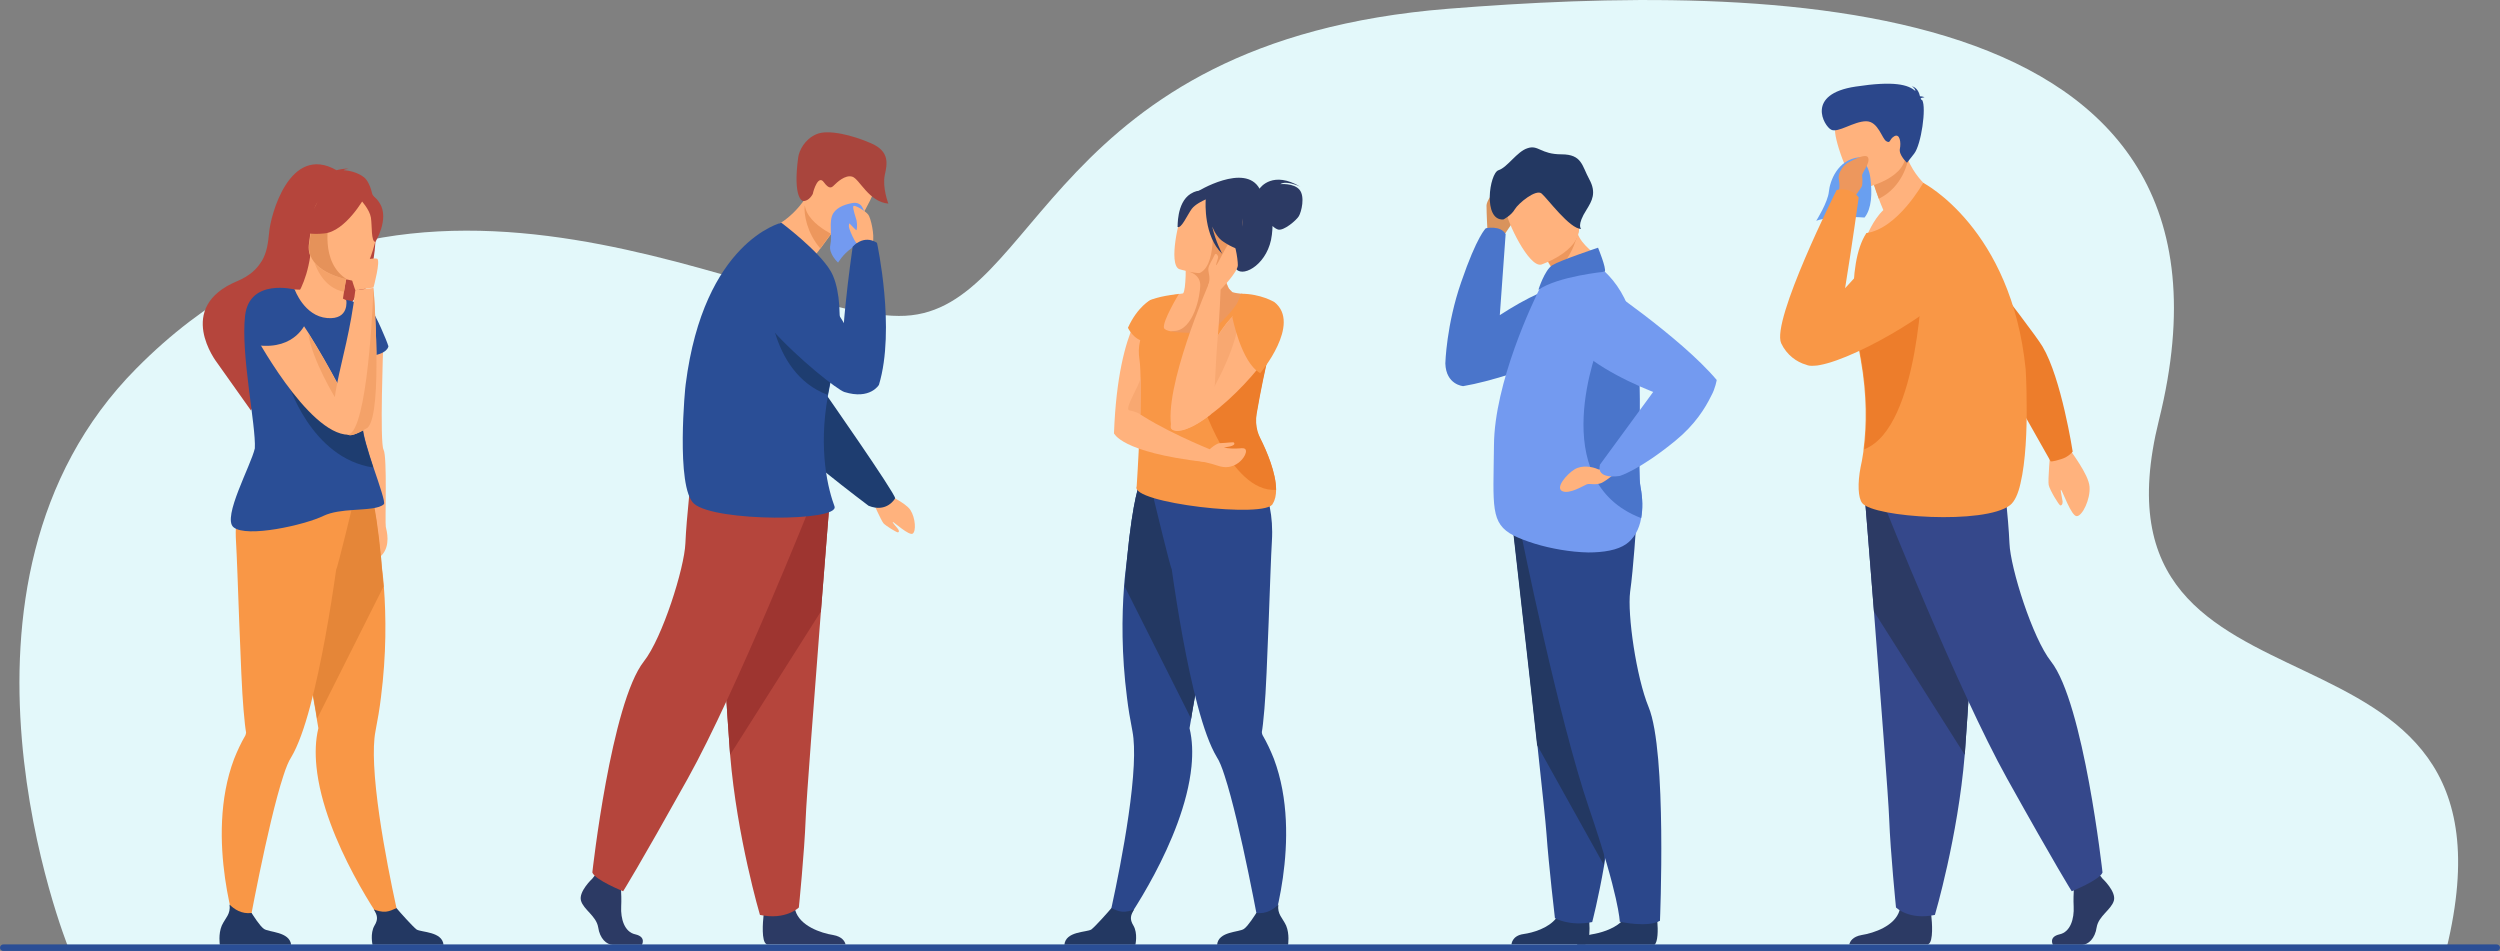<?xml version="1.0" encoding="utf-8"?>
<!-- Generator: Adobe Illustrator 22.1.0, SVG Export Plug-In . SVG Version: 6.00 Build 0)  -->
<svg version="1.1" id="Layer_1" xmlns="http://www.w3.org/2000/svg" xmlns:xlink="http://www.w3.org/1999/xlink" x="0px" y="0px"
	 width="771.1px" height="293.3px" viewBox="0 0 771.1 293.3" style="enable-background:new 0 0 771.1 293.3;" xml:space="preserve"
	>
<rect x="0" y="0" width="771.1" height="293.3" fill="#808080" stroke="none"/>
<style type="text/css">
	.st0{fill:#E3F8FA;}
	.st1{fill:#FFB27D;}
	.st2{fill:#ED975D;}
	.st3{fill:#2B478B;}
	.st4{fill:#699FF0;}
	.st5{fill:#2C3A64;}
	.st6{fill:#35488B;}
	.st7{fill:#ED7D2B;}
	.st8{fill:#F99746;}
	.st9{fill:#233862;}
	.st10{fill:#ED985F;}
	.st11{fill:#F8A871;}
	.st12{fill:#D9935C;}
	.st13{fill:#4A75CB;}
	.st14{fill:#739AF0;}
	.st15{fill:#E58638;}
	.st16{fill:#B5453C;}
	.st17{fill:#F4A269;}
	.st18{fill:#E5925A;}
	.st19{fill:#2A4E96;}
	.st20{fill:#1E3D70;}
	.st21{fill:#9E3530;}
	.st22{fill:#A9453D;}
</style>
<g>
	<path class="st0" d="M21.1,292.3c0,0-45.3-111.9,21-178.7c85.4-86.2,195.7-14.1,237.1-16.2c41.4-2.1,43.7-84.8,167.5-94.7
		c95.7-7.6,252.8-8.2,219.2,126.9c-25.5,102.7,116.3,49.5,88.7,163L21.1,292.3z"/>
	<g>
		<path class="st1" d="M598.9,60.6c0,0-13.8,13-23.2,12.4c0,0,2-5.2,5.2-8.2c-0.6-1.3-1-2.5-1.4-3.5c-1.3-3.5-1.9-5.6-1.9-5.6
			l5.4-7.1l3.7-4.8c0.4,2.1,1,3.9,1.8,5.5C592.2,57.7,598.9,60.6,598.9,60.6z"/>
		<path class="st2" d="M588.5,49.4c0,0-1.4,8.2-9,11.9c-1.3-3.5-1.9-5.6-1.9-5.6l5.4-7.1C586.5,48.7,588.5,49.4,588.5,49.4z"/>
		<path class="st1" d="M574.8,58c0,0,14.8-3,12.8-12.1c-2-9.2-1.4-15.7-10.9-14.2c-9.5,1.5-10.6,5.4-10.7,8.6
			C565.9,43.5,570.9,58.6,574.8,58z"/>
		<path class="st3" d="M592.4,30.4c0.1-0.2,0.4-0.3,1.2-0.4c0,0-0.6-0.3-1.4-0.3c-0.2-1-0.9-2.8-2.6-3.1c0,0,1,0.4,1.2,1.5
			c-2.2-2-6.6-3.2-18.4-1.4c-15.6,2.3-9.8,12.2-7.6,13.3c2.1,1.1,7-2.6,10.8-2.6c3.8,0,4.9,5.6,6.3,6.2c1.3,0.7,0.7-0.6,2.4-1.6
			c1.7-0.9,2.1,2,1.7,3.9c-0.4,1.9,2.2,4.3,2.2,4.3s0,0,2.2-2.8c2.2-2.8,3.8-14.2,2.5-16.5C592.6,30.8,592.5,30.6,592.4,30.4z"/>
		<path class="st4" d="M573.5,48.5c0,0,2.8,1.7,3.4,6.4c0.6,4.7,0.4,9.5-1.8,12.2c0,0-10-0.8-14.9,1c0,0,3.6-5.7,3.9-9
			C564.4,56,566.7,49.2,573.5,48.5z"/>
		<g>
			<path class="st5" d="M648.5,271c0,0,4.3,4,3.5,6.8c-0.8,2.8-4.7,4.7-5.3,8.2c-0.5,3.5-2.6,5.4-4.5,5.4c-1.9,0-9,0-9,0
				s-1.4-2.4,2-3.2c3.4-0.7,4.6-4.8,4.4-8.6c-0.2-3.8,0.3-8.8,0.3-8.8l7.1-1.7L648.5,271z"/>
			<path class="st5" d="M594.8,291.2c0,0-0.1,0-0.1,0.1h-24.3c0.2-0.9,1-2.4,3.8-2.9c3.8-0.6,10.3-2.8,11.7-7.6
				c0-0.2,0.1-0.3,0.1-0.5c1.2-5.1,9.6,1.6,9.6,1.6s0,0.2,0.1,0.6C595.9,284.3,596.4,290.4,594.8,291.2z"/>
			<path class="st6" d="M575.2,153.5c0,0,1.3,15.9,2.8,35.1c2,26,4.5,58,4.7,64c0.4,10.5,2.1,27.3,2.1,27.3s4,4,12,2.3
				c0,0,7.1-24,9.2-49.4c0-0.4,0.1-0.8,0.1-1.3c1.9-25.8,4.8-80.3,4.8-80.3L575.2,153.5z"/>
			<path class="st5" d="M575.2,153.5c0,0,1.3,15.9,2.8,35.1l28,44.2c0-0.4,0.1-0.8,0.1-1.3c1.9-25.8,4.8-80.3,4.8-80.3L575.2,153.5z
				"/>
			<path class="st6" d="M581,155.4c0,0,23,57.7,38.1,84.8c15.1,27.1,19.9,34.7,19.9,34.7s8.7-3.5,9.5-5.8c0,0-5.8-52.3-15.9-65.1
				c-5.7-7.2-12.5-28.8-12.8-36.4c-0.3-7.6-2-22.5-2-22.5L581,155.4z"/>
		</g>
		<g>
			<path class="st1" d="M632.4,139.2c0,0-0.8,9-0.5,10.4c0.3,1.5,3.2,6.3,3.6,6.3c0.4,0,0.7-0.3,0.7-1.2c-0.1-0.9-0.8-3.8-0.5-3.6
				c0.4,0.1,3.2,8.3,4.9,8.1c1.7-0.1,4.2-5.2,3.9-9.1c-0.3-3.9-5.9-10.9-6.1-11.6C637.2,133.1,632.4,139.2,632.4,139.2z"/>
			<path class="st7" d="M635.8,141.6c-2.8,0.9-3.3,0.7-3.3,0.7S618.4,117.3,617,115c-1.4-2.3-29.7-28-29.7-28l6.9-26.9
				c0,0,32.3,40.9,35.8,46.8c5.8,9.7,9.3,32.4,9.3,32.4S638.1,140.9,635.8,141.6z"/>
		</g>
		<path class="st8" d="M623.2,149.1c-0.7,3.2-1.8,5.6-3.2,6.7c-7.8,6.1-42,3.8-45.6-0.6c-1.3-1.6-1.5-6.1-0.5-11.2
			c0.3-1.2,0.5-2.5,0.7-3.8c0.1-0.6,0.2-1.1,0.2-1.7c0.9-7.2,1.1-16.4-0.9-27.7c-0.2-0.9-0.3-1.8-0.5-2.8c-0.3-1.3-0.5-2.5-0.7-3.8
			c-0.6-3.5-0.9-7.1-1-10.5c-0.3-9,0.9-17.1,3.9-21.7c0,0,0,0,0-0.1c9.7-1.3,17.6-15.5,17.6-15.5s27.2,14,31.6,57.5
			c0,0,0.3,4.7,0.3,11C625.2,132.5,624.8,142.4,623.2,149.1z"/>
		<path class="st7" d="M593,84.1c0,0-0.8,47.5-17.8,54.4c-0.1,0-0.1,0.1-0.2,0.1c0.9-7.2,1.1-16.4-0.9-27.7
			c-0.2-0.9-0.3-1.8-0.5-2.8c-0.3-1.3-0.5-2.5-0.7-3.8C577.3,95.1,584.2,87,593,84.1z"/>
		<path class="st2" d="M566.9,59.6c0,0,0.8-1.4,0.3-4.1c-0.5-2.7,2-4.9,2.6-5.2c0.9-0.3,3.8,1.6,4.3,2.7c0.4,1.1,0.5,3.9,0.1,4.6
			c-0.4,0.7-2.5,3.6-2.5,3.6L566.9,59.6z"/>
		<path class="st8" d="M594.8,65.6c0,0-9.1,4.8-25.7,23.3c2.2-13.5,4.2-28,4.2-28s-2.4-3.4-6.8-2.3c0,0-20.3,40.4-17.1,47.3
			c1.7,3.6,4.8,5.8,7.7,6.6c0.6,0.3,1.5,0.4,2.5,0.3c0.6,0,1.2-0.1,1.7-0.2c12.1-2.2,40.8-19.3,43.5-27.2
			C608.1,76.2,607.3,62.3,594.8,65.6z"/>
		<path class="st2" d="M569.8,50.3c0,0,5.7-3.4,6.4-1.7c0.7,1.7-1.8,4.5-1.9,5.6C574.2,55.3,569.8,50.3,569.8,50.3z"/>
	</g>
	<g>
		<path class="st1" d="M354.9,92.5c0,0-10,6.3-11.3,41.1c0,0,3.7,3.8,10.5-5.1c6.8-8.9,9.6-37.9,9.6-37.9L354.9,92.5z"/>
		<path class="st3" d="M341.9,284.1l4.4,1.6c0,0,18.9-26.2,21.2-49.3c0.4-4.1,0.3-8.1-0.6-11.8c0,0,0.2-1.1,0.5-2.9
			c0.1-0.9,0.3-1.9,0.5-3.1c0.6-3.5,1.5-8.3,2.4-13.8c2.2-12.6,5.1-28.8,7.3-40.6l-1.2-0.4l-12.7-4.1l-2.6-8.3l-9.5-2.5
			c0,0-2.1,4.1-4,23.6c-0.3,2.6-0.7,5.4-0.9,8.4c-0.7,9.3-0.8,20.9,0.9,34.2c0.4,3.4,1,6.9,1.7,10.5c0.5,2.6,0.6,6.2,0.4,10.4
			C348.8,254.7,341.9,284.1,341.9,284.1z"/>
		<path class="st9" d="M346.9,180.9l20.5,40.8c0.1-0.9,0.3-1.9,0.5-3.1c0.6-3.5,1.5-8.3,2.4-13.8c2.2-12.6,5.1-28.8,7.3-40.6
			l-1.2-0.4l-12.7-4.1l-2.6-8.3l-9.5-2.5c0,0-2.1,4.1-4,23.6C347.4,175,347.1,177.8,346.9,180.9z"/>
		<path class="st3" d="M355.9,154l0.5-4.1c8,2.1,29.2-5.9,29.2-5.9s7.7,6.8,6.7,23c-0.5,7.9-1.4,41.6-2.3,51.6
			c-0.3,3.6-0.6,6.2-0.8,7.2c0,0,0,0,0,0c0,0.3,0.1,0.6,0.2,0.9c1.4,2.4,2.5,4.8,3.5,7.3c9.3,24.7-1.4,55-1.4,55l-2.8-1.1
			c0,0-6.1-33.8-11-48.7c-0.8-2.5-1.6-4.5-2.4-5.7c-2.1-3.5-4.1-9.1-5.9-15.9c-3.4-12.7-6.2-29.3-8-42.1
			C361.1,175.6,355.9,154,355.9,154z"/>
		<path class="st1" d="M387.2,92.4C387.2,92.4,387.2,92.5,387.2,92.4c-2.1,5.8-6.2,13.4-13.9,14.7c-2.3,0.4-5,0.2-8-0.8
			c-3.5-1.2-6.2-2.7-8.3-4.5c2.9-6.2,6.5-10.9,6.6-11.1c0,0,0,0,0,0s0.5-0.1,1.3-0.2c0.5-0.5,0.7-2.9,0.8-5.4
			c0.1-3.2-0.1-6.5-0.1-6.5l10.8-1.8l0.6-0.1c-0.1,3.3,0.2,6.1,0.7,8.3c0.3,1.6,0.8,2.8,1.2,3.7c0.3,0.7,0.7,1.2,1,1.5
			c0.9,0.5,1.8,0.6,2.8,0.5C383.8,90.5,385.5,91.2,387.2,92.4C387.2,92.4,387.2,92.4,387.2,92.4z"/>
		<path class="st10" d="M387.2,92.4c-1.7-1.2-3.3-1.7-4.3-1.8c-0.9-0.1-1.9-0.2-2.8-0.5c0,0-0.1-0.1-0.1-0.1c0,0,0,0-0.1-0.1
			c0,0,0-0.1-0.1-0.1c0,0,0-0.1-0.1-0.1c0,0,0-0.1-0.1-0.1c0,0,0-0.1-0.1-0.1c0,0-0.1-0.1-0.1-0.1c0,0,0-0.1-0.1-0.1
			c0,0-0.1-0.1-0.1-0.1c0,0,0-0.1-0.1-0.1c0,0,0-0.1-0.1-0.1c-0.1-0.1-0.1-0.2-0.2-0.4h0c-0.5-0.9-0.9-2.2-1.2-3.7
			c-3.8-1.2-8.5-1.9-10.9-1.1c0,0,3.3,0.7,3.5,3.9c0.1,3.2-2,14.2-8.1,14.4c-4,0.1,3.7,4.2,11.1,5.1c7.6-1.3,11.8-8.8,13.8-14.6
			C387.2,92.5,387.2,92.4,387.2,92.4z"/>
		<path class="st8" d="M393.6,151.1c0,1.6-0.3,3.1-1,4.2c-1.5,4.8-44.4-0.2-42-5.3c0,0,2.1-31.5,0.8-39.6c0-0.3-0.1-0.6-0.1-0.9
			c-0.7-7.7,6.3-13.8,3.5-16.9c0,0,2.5-1.3,8.8-1.9c0,0,0,0,0,0c-0.2,0.3-5,8.3-4.6,10.4c0.4,2.1,13.8,1.8,15.1,0.6
			c1-0.9,7.3-6.4,8.4-10.1c0.2-0.6,0.2-0.9,0.2-0.9s6.5,0.9,9.7,3.3c0,0-2.2,2.6-3.7,5.8c-0.1,0.3-0.3,0.6-0.4,0.9
			c-0.3,0.7-0.5,1.3-0.6,2c-0.2,0.9,0,1.8,0.5,2.7c0.5,0.9,1.1,1.8,1.9,2.8c0.3,0.3,0.4,0.4,0.6,0.4c0.2,0.1,0.3,0.1,0.6,0.5
			c-1,4-2.6,11.5-3.8,18.6c-0.3,1.8-0.2,3.6,0.3,5.4c0.2,0.7,0.5,1.4,0.8,2C390.7,139.1,393.6,145.9,393.6,151.1z"/>
		<path class="st5" d="M388.5,58.2c0.3-0.5,4.2-5.6,12.6-0.6c0,0-4.3-2.1-6.2-0.8c0,0,4.1-0.4,5.9,1.7c1.8,2.1,0.6,6.9-0.2,8.2
			c-0.8,1.3-4.7,4.6-6.4,4.1c-0.6-0.2-1.2-0.6-1.7-1.1c0,0.8-0.1,1.7-0.2,2.7c-1,8.8-8.6,13.2-10.9,10.7c-1.5-1.6-3.9,1.1-3.9,1.1
			l-8.3-25C369.2,59.1,384,50.1,388.5,58.2z"/>
		<path class="st1" d="M383,70.5c-0.5,2.5-1.9,5.4-3.1,8.9c-2,5.8-8.9,5.3-13.1,4.4c0,0,0,0,0,0c-1.8-0.4-3.1-0.8-3.1-0.8
			c-3.4-1.5-0.1-16,1.5-18.6c1.6-2.6,4.4-5.2,12.8-1.8C382.9,64.6,383.7,67.1,383,70.5z"/>
		<path class="st9" d="M375.4,291.4h21.9c0,0,0.5-3.3-0.6-5.9c-1.1-2.4-2.8-3.5-2.4-6.5c-1.4,1.4-3.7,3-6.8,2.6
			c-0.4,0.6-2.5,4-3.8,4.9C382.2,287.6,375.8,287.2,375.4,291.4z"/>
		<path class="st9" d="M328.3,291.4h21.9c0,0,0.8-3.5-0.6-5.9c-1.3-2.1-0.8-3.3,0.2-5c-1,0.4-2.3,0.8-3.7,0.7
			c-1.1-0.1-2.2-0.6-3.3-1.1c-0.9,1.1-5,5.7-6.2,6.6C335.1,287.6,328.7,287.2,328.3,291.4z"/>
		<path class="st10" d="M382.1,71.2c-0.4,2.5-1.5,5.4-2.5,8.9c-1.6,5.8-7.2,5.3-10.5,4.4c6.7-1.3,4.7-17.2,4.7-17.2
			C376.6,66.5,379.6,68.2,382.1,71.2z"/>
		<path class="st7" d="M393.6,151.1c-14.3,0.9-23.3-28.3-23.3-28.3s14.4-13.8,19.9-14.6c0.3,0.3,0.4,0.4,0.6,0.4
			c0.2,0.1,0.3,0.1,0.6,0.5c-1,4-2.6,11.5-3.8,18.6c-0.3,1.8-0.2,3.6,0.3,5.4c0.2,0.7,0.5,1.4,0.8,2
			C390.7,139.1,393.6,145.9,393.6,151.1z"/>
		<path class="st1" d="M382.3,138.3c-1.4,0.1-3.5,0.1-4.8-0.3c0,0,4-0.3,3.1-1.5c-0.2-0.2-2.1,0.1-4.4,0.2c-0.9,0-3.2,1.8-3,1.9
			c-1.6-0.1-3-0.8-3.5-0.9c-0.1,0-0.2,0-0.2,0l-1.2,4.2c0,0,0.3,0.1,0.8,0.1c1.3,0.3,4.1,0.8,6.7,1.7c3.7,1.2,6.2-0.7,7.3-2
			c0.7-0.8,1.3-1.9,1.2-2.7C384.2,138.1,383.1,138.2,382.3,138.3z"/>
		<path class="st1" d="M376.5,89.3c0,0,5.3-5.4,5.3-7.5c0-2.1-1-8.1-2.1-7.6c-1,0.5-4.4,8-4.6,7.6c-0.1-0.4,0.7-2,0.6-2.7
			c-0.1-0.3-0.7-1.5-1.2-0.2c-0.5,1.2-1.7,2.8-1.8,4c-0.1,1.3,0.9,2.8-0.1,5.2L376.5,89.3z"/>
		<path class="st5" d="M367.2,59.8c2.9-1.8,4.3-0.7,4.9,0.3c8.7-1.5,11.4,6,11.4,6c-1.1,6.3,2,11.2,2,11.2s-3,0.7-8.1-2.7
			c-1.6-1-2.7-2.8-3.5-4.7c1,4.6,3.1,8.4,3.1,8.4c-5.7-5.4-5.2-15.7-5.1-16.8c-1.1,0.5-3.2,1.5-4.3,2.9c-1.4,1.9-3.2,6.2-4.4,5.6
			C363.3,70.2,362.8,62.6,367.2,59.8z"/>
		<path class="st1" d="M343.6,133.6c0,0,1.9,5.9,28,8.9l1.6-3.9c0,0-15.7-6.3-24.1-12.6C347.3,124.5,343.6,133.6,343.6,133.6z"/>
		<path class="st1" d="M394.9,103.2c-3,6.4-9.5,14.2-16.1,20.2c-1.9,1.7-3.8,3.3-5.6,4.6c-5.4,4-10.1,6.1-11.9,4.3
			c-1.7-1.8,7.6-18.7,13.7-27.9c0.8-1.2,1.5-2.2,2.1-3.1c1.6-2.3,3.2-3.9,4.6-5.2c3.4-3.1,5.9-3.7,5.9-3.7
			C398.4,91.8,394.9,103.2,394.9,103.2z"/>
		<path class="st11" d="M373.1,121.9c-1.4-3.9,0-11.4,2-17.5c0.8-1.2,1.5-2.2,2.1-3.1c1.6-2.3,3.2-3.9,4.6-5.2
			C383.4,104.6,373.1,121.9,373.1,121.9z"/>
		<path class="st1" d="M376.5,89c0,0-0.3,8.7-1.1,17.6c-0.7,8.3-0.6,20.2-2.3,21.5c-8.5,6.7-11.7,4.2-11.7,4.2
			c-2.8-12.3,11.5-44.9,11.5-44.9C375,86.1,376.5,89,376.5,89z"/>
		<path class="st8" d="M380.1,97.8c0,0,2.7,14,8.6,17.3c0,0,12.8-15.2,4.4-21.9c0,0-4.2-2.6-10.3-2.6L380.1,97.8z"/>
		<path class="st8" d="M354.9,92.5c0,0-4,2-7,8.6c0,0,1.7,3.7,5.1,4.2C356.4,105.7,356.8,93.7,354.9,92.5z"/>
		<path class="st11" d="M351.8,127.8c0,0-1.5-0.9-3.4-1.2c-1.9-0.3,3.1-7.6,3.4-10.1C352,114.1,351.8,127.8,351.8,127.8z"/>
	</g>
	<g>
		<path class="st12" d="M458.8,71.4c0,0-0.3-5.6-0.3-8c0-2.4,6-9.3,8-9.3c2,0,1.3,6.4,1,8.4c-0.3,2,0.7,3.8-0.4,5.3
			c-1.1,1.6-3.3,4.9-3.3,4.9L458.8,71.4z"/>
		<path class="st1" d="M494.3,80.6l-9.6,9.2c-2.3-1.9-4-4-5.5-6.1c-0.2-0.3-0.4-0.7-0.6-1c-1.3-2-2.2-4-2.9-5.4
			c-0.1-0.2-0.2-0.5-0.3-0.7c-0.5-1.2,5.3-4.8,8.6-7.2c1-0.8,1.8-1.3,2.1-1.7c0,0-0.2,1.5,0,2.6c0.5,2.5,1.6,4,2.9,5.4
			C492.4,79.2,494.3,80.6,494.3,80.6z"/>
		<path class="st2" d="M487.1,70.4c0,0-1.9,10.1-7.8,13.2c-0.2-0.3-0.4-0.7-0.6-1c-1.3-2-2.2-4-2.9-5.4c0.7-1.5,5.6-4.6,8.5-6.7
			C486,70.4,487.1,70.4,487.1,70.4z"/>
		<path class="st1" d="M475.4,81.6c0,0,14.3-4.8,11.2-13.6c-3.1-8.9-3.4-15.4-12.6-12.8c-9.3,2.7-9.8,6.7-9.5,9.9
			C464.8,68.3,471.6,82.6,475.4,81.6z"/>
		<path class="st9" d="M487.7,70.6c0,0-1.5-1,1.7-6c1.6-2.6,3.1-5.1,0.8-9.3c-2.3-4.2-2.2-7.7-8.6-7.7c-6.4,0-7.1-3-10.4-1.9
			c-3.3,1-6.2,5.9-9,6.8c-2.8,0.9-4.9,15.6,1.5,15.2c0,0,2.4-1.2,3.5-3.1c1.1-1.9,6.6-6.4,8.3-4.9C477.2,61.1,484.2,70.7,487.7,70.6
			z"/>
		<path class="st13" d="M484.3,87.9c-4.9-0.3-13.7,4.1-21.7,9.3l1.8-25c-1.6-2.8-6.1-1.8-6.1-1.8s-2.7,2.3-7.6,16.6
			c-4.6,13.2-4.9,25.1-4.9,25.1c0.2,6.6,5.5,7,5.5,7c17.1-2.9,45.3-15.5,45.3-15.5C500.2,99.1,494.6,88.5,484.3,87.9z"/>
		<path class="st9" d="M490.2,288.3c-0.1,1.4-0.4,2.6-1.1,2.9c-0.1,0.1-0.3,0.1-0.5,0.1h-21.5c-0.6,0-0.9,0-0.9,0s0.1-2.7,3.7-3.2
			c2.9-0.4,7.7-1.8,10.1-4.9c0.6-0.7,1-1.5,1.2-2.5c1.2-4.8,8.9,1.7,8.9,1.7s0.1,0.8,0.1,2C490.3,285.6,490.3,287.1,490.2,288.3z"/>
		<path class="st9" d="M510.3,291.4h-23.9c0.3-0.6,1.2-2.4,3.7-3c0.2-0.1,0.5-0.1,0.8-0.2c2.6-0.4,6.5-1.5,9.1-3.8
			c1.1-1,1.9-2.1,2.2-3.6c1.2-4.8,8.9,1.7,8.9,1.7s0.1,0.8,0.1,1.9C511.4,286.7,511.4,290.6,510.3,291.4z"/>
		<path class="st3" d="M500.2,161.5c0,0,0,0.9-0.1,2.4c-0.2,10-1.1,48.9-1.9,70.5c0,0.8-0.1,1.5-0.1,2.3c0,0.4,0,0.8,0,1.2
			c-0.5,10.5-1.9,20.7-3.3,28.9c-1.8,10.4-3.7,17.6-3.7,17.6c-7,1.4-11.5-1.2-11.5-1.2s-1.9-16.2-2.6-26c-0.2-3.2-1.4-14.1-2.8-27.3
			c-1.1-10.2-2.4-21.9-3.6-32.4c-0.1-0.6-0.1-1.1-0.2-1.7c-1.9-17.1-3.5-31-3.5-31l12.3-1.2L500.2,161.5z"/>
		<path class="st9" d="M494.7,266.8l-20.6-37c-1.1-10.2-2.4-21.9-3.6-32.4c-0.1-0.6-0.1-1.1-0.2-1.7c-1.9-17.1-3.5-31-3.5-31
			l12.3-1.2l20.9,0.4L494.7,266.8z"/>
		<path class="st3" d="M469.2,164.8c0,0,11.5,56.9,20.9,84.4c9.4,27.5,9.5,35.1,9.5,35.1s8.6,1.9,12.4-0.3c0,0,2.2-52.1-3.5-65.9
			c-3.8-9.2-6.6-28.6-5.7-35.6c1-7,1.9-21.1,1.9-21.1L469.2,164.8z"/>
		<path class="st14" d="M506.2,159.8c-0.6,3.5-2.2,6.3-4.6,8c-2.7,1.9-7,2.6-11.7,2.6c-5.5-0.1-11.6-1.2-16.5-2.7
			c-2.6-0.8-4.9-1.7-6.5-2.5c-7.3-3.8-6.3-8.9-6.1-27.8C460.9,118,472.9,93,475,88.8c3.8-7.5,20-5,20-5c3.5,3.3,6.7,8,8.8,15.5
			c0.9,3.1,1.4,7.3,1.6,12.1c0.9,14.7-0.3,34.3,0.6,38.8C506.7,153.8,506.7,157.1,506.2,159.8z"/>
		<path class="st13" d="M492.9,76.4c0,0,2.6,6.3,2.1,7.4c0,0-14.5,1.4-20.5,5.6c0,0,1.9-6.1,4.3-7.6
			C481.2,80.3,492.9,76.4,492.9,76.4z"/>
		<path class="st13" d="M506.2,159.8c-30.1-11.5-12.9-53.9-12.9-53.9c4.2,0.3,8.3,2.3,12.1,5.5c0.9,14.7-0.3,34.3,0.6,38.8
			C506.7,153.8,506.7,157.1,506.2,159.8z"/>
		<path class="st1" d="M496,142.5c0,0-1.7,2.9-3.2,2.2s-4.8-1.4-7.2,0.1c-2.4,1.5-6,5.7-3.7,6.7c2.2,1,6.5-1.7,7.5-2.1
			c1-0.4,2.8,0.4,4.7-0.5c1.9-1,4-2.9,4-2.9L496,142.5z"/>
		<path class="st14" d="M529.5,117.2c-11.2-13.3-37-30.6-37-30.6c-5.6-0.8-11.8,9.4-7.1,18.6c2.7,5.3,14.4,11.7,24.5,15.7
			l-16.4,22.4c-1.3,4.8,6.1,3.5,6.1,3.5s6.1-1.8,17.2-10.9c6-4.9,9.2-10.1,11-13.8C529.1,119.8,529.5,117.2,529.5,117.2z"/>
	</g>
	<g>
		<path class="st1" d="M118.2,106.7c0,0-1.1,29.9,0.1,32c1.2,2.1,0.4,22.5,0.7,23.8c0.3,1.3,1.5,5.7-1.2,8.7
			c-2.8,3-4.5-9.2-4.5-14.2c0-5-5.9-51.4-5.9-51.4L118.2,106.7z"/>
		<path class="st8" d="M123.2,284.1l-4.4,1.6c0,0-18.9-26.2-21.2-49.3c-0.4-4.1-0.3-8.1,0.6-11.8c0,0-0.2-1.1-0.5-2.9
			c-0.1-0.9-0.3-1.9-0.5-3.1c-0.6-3.5-1.5-8.3-2.4-13.8c-2.2-12.6-5.1-28.8-7.3-40.6l1.2-0.4l12.7-4.1l2.6-8.3l9.5-2.5
			c0,0,2.1,4.1,4,23.6c0.3,2.6,0.7,5.4,0.9,8.4c0.7,9.3,0.8,20.9-0.9,34.2c-0.4,3.4-1,6.9-1.7,10.5c-0.5,2.6-0.6,6.2-0.4,10.4
			C116.3,254.8,123.2,284.1,123.2,284.1z"/>
		<path class="st15" d="M118.3,180.9l-20.5,40.8c-0.1-0.9-0.3-1.9-0.5-3.1c-0.6-3.5-1.5-8.3-2.4-13.8c-2.2-12.6-5.1-28.8-7.3-40.6
			l1.2-0.4l12.7-4.1l2.6-8.3l9.5-2.5c0,0,2.1,4.1,4,23.6C117.7,175,118,177.8,118.3,180.9z"/>
		<path class="st8" d="M109.2,154.1l-0.5-4.1c-8,2.1-29.2-5.9-29.2-5.9s-7.7,6.8-6.7,23c0.5,7.9,1.4,41.6,2.3,51.6
			c0.3,3.6,0.6,6.2,0.8,7.2c0,0,0,0,0,0c0,0.3-0.1,0.6-0.2,0.9c-1.4,2.4-2.5,4.8-3.5,7.3c-9.3,24.7,1.4,55,1.4,55l2.8-1.1
			c0,0,6.1-33.8,11-48.7c0.8-2.5,1.6-4.5,2.4-5.7c2.1-3.5,4.1-9.1,5.9-15.9c3.4-12.7,6.2-29.3,8-42.1
			C104,175.7,109.2,154.1,109.2,154.1z"/>
		<path class="st9" d="M89.8,291.4H67.8c0,0-0.5-3.3,0.6-5.9c1.1-2.4,2.8-3.5,2.4-6.5c1.4,1.4,3.7,3,6.8,2.6c0.4,0.6,2.5,4,3.8,4.9
			C82.9,287.6,89.3,287.3,89.8,291.4z"/>
		<path class="st9" d="M136.8,291.4h-21.9c0,0-0.8-3.5,0.6-5.9c1.3-2.1,0.8-3.3-0.2-5c1,0.4,2.3,0.8,3.7,0.7
			c1.1-0.1,2.2-0.6,3.3-1.1c0.9,1.1,5,5.7,6.2,6.6C130,287.6,136.4,287.3,136.8,291.4z"/>
		<path class="st16" d="M115.8,74.6c0,0,0-0.1,0-0.1c0,0,0,0,0,0c0.1-0.9,0.1-1.8,0.1-2.6l0,0c0-2.7-0.1-5.2-0.3-7.6l0,0
			c-0.2-1.3-0.4-2.6-0.6-3.7c0-0.2-0.1-0.3-0.1-0.5c-0.6-2.6-1.5-4.5-2.6-5.4c-1.9-1.5-4.5-2.1-6.3-2.2c0.5-0.4,1.5-0.4,1.5-0.4
			c-1.1-0.3-3.7,0.4-3.7,0.4c-14.5-8.3-20.4,14-20.8,19.3c-0.3,2.9-0.6,6-2.3,8.8c0,0-0.1,0.1-0.1,0.1c-1.4,2.3-3.6,4.4-7.4,6
			c-19.5,8.1-6.3,25.1-6.3,25.1c0.1,0.1,10.5,14.8,10.5,14.8c0.1-1.1,24-27.9,24.7-28.3c0.3-0.2,0.6-0.3,0.9-0.5
			c0.8-0.5,1.6-0.9,2.4-1.3c0.2-0.1,0.5-0.2,0.7-0.4c0.1,0,0.1-0.1,0.2-0.1l0,0c0.2-0.1,0.3-0.2,0.5-0.2c0.5-0.6,1-1.2,1.4-1.9
			c0.2-0.3,0.3-0.5,0.5-0.8c0.1-0.2,0.2-0.4,0.4-0.6c0.1-0.3,0.3-0.5,0.4-0.8c0,0,0,0,0,0c0.3-0.7,0.6-1.3,0.9-2
			c0-0.1,0.1-0.2,0.1-0.2c0.4-1.1,0.8-2,1-2.7c0.2-0.5,0.3-0.9,0.3-1.1c-0.1,0.4-0.2,0.7-0.3,1.1c-0.3,1-0.5,1.9-0.8,2.6
			c0,0.1,0,0.2-0.1,0.2c-0.4,1.2-0.8,2.2-1.2,3.1c-0.1,0.2-0.2,0.4-0.3,0.6c0,0,0,0,0,0c-0.2,0.5-0.5,0.9-0.7,1.2
			c-0.1,0.2-0.2,0.3-0.3,0.5c0.1-0.1,0.3-0.2,0.4-0.3c0.1-0.1,0.3-0.2,0.4-0.3c0.3-0.3,0.6-0.6,0.9-0.9c0.1-0.1,0.3-0.3,0.4-0.4
			c0.2-0.2,0.3-0.4,0.5-0.6c0.7-0.9,1.3-2,1.9-3.2c1.2-2.7,2.1-5.9,2.6-9.3C115.5,78.1,115.7,76.3,115.8,74.6z"/>
		<path class="st1" d="M90.7,89.3c0,0,4.4,0,8.6,0.7c2.9,0.5,5.7,1.7,7.3,2.5c3.9,2.1,2.9,9.3-5.6,7.2
			C92.6,97.6,89.9,91.4,90.7,89.3z"/>
		<path class="st1" d="M106,95.9c0,0,0.7,6.3-4.9,5.6c-3.7-0.5-11.2-5.6-10.3-8.7c0.5-1.5,3.6-5.1,4.9-13.9l0.7,0.2l11,4
			c0,0-0.8,3.5-1.3,6.9C105.6,92.8,105.4,95.5,106,95.9z"/>
		<path class="st17" d="M107.4,83.1c0,0-0.8,3.5-1.3,6.9c-6.3-1.2-8.8-7.5-9.7-10.9L107.4,83.1z"/>
		<path class="st16" d="M95.4,77.7c0,0-2.5-5.8-2.6-10.4c-0.1-3.3,3.4-15,15.1-11.4c0,0,3.4,0.9,6.4,3.6c2.3,2.2,5.5,6.5-0.3,16.3
			l-1.6,3.3L95.4,77.7z"/>
		<path class="st1" d="M115,77.2c-1.5,4.8-3.8,9.6-6,9.4c0,0-0.8-0.1-2-0.4c-4-0.9-12.8-3.8-11.7-11.1c0.9-6,0.8-10.9,3.2-13.3
			c1.3-1.4,3.4-2,6.9-1.7c9.7,0.9,11,4.8,11.3,8C117,69.6,116.2,73.4,115,77.2z"/>
		<path class="st18" d="M107.1,86.2c-4-0.9-12.8-3.8-11.7-11.1c0.9-6,0.8-10.9,3.2-13.3c2.4-0.3,2.9,6.4,2.9,6.4S98.5,81,107.1,86.2
			z"/>
		<path class="st16" d="M112.4,61c0,0-5.8,10.4-12.4,11c-6.6,0.7-9.1-1.5-9.1-1.5s5.4-3.1,7.5-9.7C98.5,60.8,110.1,55.2,112.4,61z"
			/>
		<path class="st16" d="M111.3,61.7c0,0,2.7,2.9,3.1,5.4c0.4,2.5,0,7.5,1.4,7.5c0,0,4.3-7,1.4-11.8
			C114.2,57.8,111.3,61.7,111.3,61.7z"/>
		<path class="st19" d="M72,162.6c4,3.4,22.1-0.7,27.8-3.5c2.5-1.2,6-1.6,9.2-1.8c4.1-0.3,8-0.4,9.4-1.8c0.5-0.5-1.3-5.7-3.2-11.3
			c-1.6-4.9-3.3-10.2-3.3-12.6c0-0.3,0-0.6,0.1-0.8c1.1-4.1,2.1-7.8,2.2-9.6c0.2-4.5-0.7-11.3-0.7-11.3c6.2-0.6,6.3-3.1,6.3-3.1
			c-0.6-2-3.8-9.4-5.2-11.2c-1.4-1.8-7.8-3.1-7.8-3.1s1.1,6.2-5.9,5.6c-7.1-0.6-10-8.8-10-8.8s-13.9-3.6-15.3,8
			c-1.4,11.8,3.4,34,3,41C77.4,143.6,68.5,159.6,72,162.6z"/>
		<path class="st20" d="M88.8,117.9c0,0,7,23.4,26.3,26.3c-1.6-4.9-3.3-10.2-3.3-12.6C103,124.5,91,117.2,88.8,117.9z"/>
		<path class="st1" d="M78,102.2c0,0,16.9,31.8,29.5,31.9c0,0,2.2,0.1,1.2-5.5c-0.3-1.6-2-5.4-4.4-10c-2.6-4.9-6-10.8-9.1-15.8
			c-4-6.3-7.6-11.3-9-11.6C82.6,90.4,77.9,96.1,78,102.2z"/>
		<path class="st19" d="M94.4,99.4c0,0-3.1,8.6-15,7.1c0,0-7.4-8,0.5-15.2C87.9,84,94.4,99.4,94.4,99.4z"/>
		<path class="st1" d="M115.2,88.7c0,0,2.3-8.5,1.1-8.9c-1.2-0.4-8.4,0.8-8.3,3.3c0.1,2.5,1.6,6.4,1.6,6.4L115.2,88.7z"/>
		<path class="st17" d="M95.1,102.8c1,8.1,8.6,20.4,8.6,20.4c0.5-1.3,0.7-2.8,0.5-4.5C101.6,113.6,98.3,107.8,95.1,102.8z"/>
		<path class="st1" d="M107.4,134.1c1.4,0.8,6-2.2,6-2.2c4.8-4.6,1.8-43.1,1.8-43.1l-5.6,0.7c-1.4,12.1-4.2,21.5-5.6,28.7
			C102.4,126,102.4,131.1,107.4,134.1z"/>
		<path class="st17" d="M107.4,134.1c1.4,0.8,6-2.2,6-2.2c4.8-4.6,1.8-43.1,1.8-43.1s-1.3,38.6-6.7,44.6
			C108.1,133.7,107.8,133.9,107.4,134.1z"/>
	</g>
	<g>
		<path class="st1" d="M269.1,154.5c0,0,2.7,6.1,3.4,6.9c0.7,0.8,4.3,3,4.5,2.8c0.3-0.1,0.4-0.4,0-1c-0.4-0.6-1.9-2.1-1.6-2.2
			c0.3,0,5,4.3,6.1,3.6c1.1-0.7,0.9-4.8-0.7-7.3c-1.6-2.4-7.7-5-8-5.4C270,148.9,269.1,154.5,269.1,154.5z"/>
		<path class="st20" d="M246.6,77.3c0,0,3.7,29.4,7.4,43.2c0,0,22.1,31.6,22.1,33.2c0,0-2.5,4.6-8.2,2.3c0,0-26.3-19.7-29.7-25.5
			c-3.4-5.8-11.5-35.7-11.3-39.2C227.1,87.8,239.8,69.2,246.6,77.3z"/>
		<path class="st5" d="M182.7,271c0,0-4.3,4-3.5,6.8c0.8,2.8,4.7,4.7,5.3,8.2c0.5,3.5,2.6,5.4,4.5,5.4c1.9,0,9,0,9,0s1.4-2.4-2-3.2
			c-3.4-0.7-4.6-4.8-4.4-8.6c0.2-3.8-0.3-8.8-0.3-8.8l-7.1-1.7L182.7,271z"/>
		<path class="st5" d="M236.4,291.2c0,0,0.1,0,0.1,0.1h24.3c-0.2-0.9-1-2.4-3.8-2.9c-3.8-0.6-10.3-2.8-11.7-7.6
			c0-0.2-0.1-0.3-0.1-0.5c-1.2-5.1-9.6,1.6-9.6,1.6s0,0.2-0.1,0.6C235.3,284.3,234.8,290.4,236.4,291.2z"/>
		<path class="st16" d="M256,153.5c0,0-1.3,15.9-2.8,35.1c-2,26-4.5,58-4.7,64c-0.4,10.5-2.1,27.3-2.1,27.3s-4,4-12,2.3
			c0,0-7.1-24-9.2-49.4c0-0.4-0.1-0.8-0.1-1.3c-1.9-25.8-4.8-80.3-4.8-80.3L256,153.5z"/>
		<path class="st21" d="M256,153.5c0,0-1.3,15.9-2.8,35.1l-28,44.2c0-0.4-0.1-0.8-0.1-1.3c-1.9-25.8-4.8-80.3-4.8-80.3L256,153.5z"
			/>
		<path class="st16" d="M250.2,155.4c0,0-23,57.7-38.1,84.8c-15.1,27.1-19.9,34.7-19.9,34.7s-8.7-3.5-9.5-5.8
			c0,0,5.8-52.3,15.9-65.1c5.7-7.2,12.5-28.8,12.8-36.4c0.3-7.6,2-22.5,2-22.5L250.2,155.4z"/>
		<path class="st1" d="M236.9,70.6c0,0,1,10.1,9.7,12.1c0,0,3.9-2.6,5.8-5.2c0.2-0.3,0.4-0.6,0.7-0.9c2.1-2.9,3.3-4.5,3.3-4.5
			s0,0,0,0c-0.2-0.3-7.6-11.5-7.8-11.2C243.2,69,236.9,70.6,236.9,70.6z"/>
		<path class="st2" d="M248.2,63.5c-0.3,2.5,0.7,8.4,4.8,13.1c2.1-2.9,3.3-4.5,3.3-4.5s0,0,0,0C256.1,71.8,248.3,62.8,248.2,63.5z"
			/>
		<path class="st1" d="M258.7,73.2c0,0-13.3-5.1-10-13.4c3.3-8.3,3.9-14.5,12.5-11.5c8.7,2.9,9,6.7,8.6,9.8
			C269.3,61.1,262.2,74.3,258.7,73.2z"/>
		<path class="st19" d="M214.1,155.4c6.6,5.6,44.9,5.5,43.3,0.8c-0.8-2.2-2.2-6.5-2.9-12.8c-0.6-5.6-0.7-12.8,0.9-21.5
			c0.4-2.1,0.8-4.4,1.4-6.7c0.8-3.1,1.4-6.3,1.7-9.4c0.1-1,0.2-2,0.3-3.1c0.6-7.8-0.2-15-2.6-19.1c-3.7-6.3-15.2-14.9-15.2-14.9
			s-23.9,5.7-29.5,49.8C211.4,118.5,208.3,150.4,214.1,155.4z"/>
		<path class="st14" d="M266,64c-0.5-1.1-1.7-1.6-2.9-1.4c-1.9,0.3-4.8,1.1-6.1,3.2c-1.5,2.5-0.2,6.7-0.9,9.8
			c-0.6,2.7,2.4,5.4,2.4,5.4s1.5-2.6,4.1-4.4c2.1-1.5,5-6.1,4.8-8.3C267.4,67,266.7,65.2,266,64z"/>
		<path class="st22" d="M247.7,62c-0.2,0-3.2-0.9-1.5-13.5c0.3-2,1.9-5.5,5.6-7.1c3.6-1.6,11.2,0.3,16.9,2.8c5.7,2.5,5,6.2,4.2,9.8
			c-0.8,3.8,1.1,8.8,1.1,8.8c-6-0.5-8.9-7.6-11.1-8.3c-2.2-0.7-4.8,1.8-5.6,2.6c-0.8,0.8-1.5,1.4-3.2-0.9c-1.7-2.4-3.2,2.5-3.4,3.6
			C250.7,59.8,249.6,62.1,247.7,62z"/>
		<path class="st20" d="M255.3,121.8c0.4-2.1,0.8-4.4,1.4-6.7c0.8-3.1,1.4-6.3,1.7-9.4c-6.4-8.6-15.8-17.1-21.5-16.8
			C236.9,89,236.6,114.8,255.3,121.8z"/>
		<path class="st19" d="M232.3,76.8c0,0,9.7-2.5,17.4,6.9c7.7,9.4,21.4,35,21.4,35s-2.7,4.7-10.7,2.2
			C256.3,119.5,213.6,84.8,232.3,76.8z"/>
		<path class="st1" d="M269.1,80.2c0,0-0.7-2.8,0.1-5.4c0.6-2.2-0.6-7.6-1.4-8.6c-0.8-1.1-4.3-3.2-4.6-2.6s0.9,3.9,1,4.4
			c0.3,1.4,0.1,3.1-0.1,3c-0.2-0.1-2.1-2.1-2.1-2.1s-0.4,0.5,0,1.7c0.4,1.2,1.5,3.7,2.2,4.4c0.7,0.7,0.7,5.9,0.7,5.9L269.1,80.2z"/>
		<path class="st19" d="M270.5,74.9c0,0,5.8,26.6,0.6,43.8c0,0-7.5,1.4-10.4-2.9c-2.9-4.4,2.3-39.7,2.3-39.7S266.3,72.2,270.5,74.9z
			"/>
	</g>
	<path class="st19" d="M770.1,293.3H1c-0.6,0-1-0.5-1-1l0,0c0-0.6,0.5-1,1-1h769.1c0.6,0,1,0.5,1,1v0
		C771.1,292.8,770.7,293.3,770.1,293.3z"/>
</g>
</svg>
